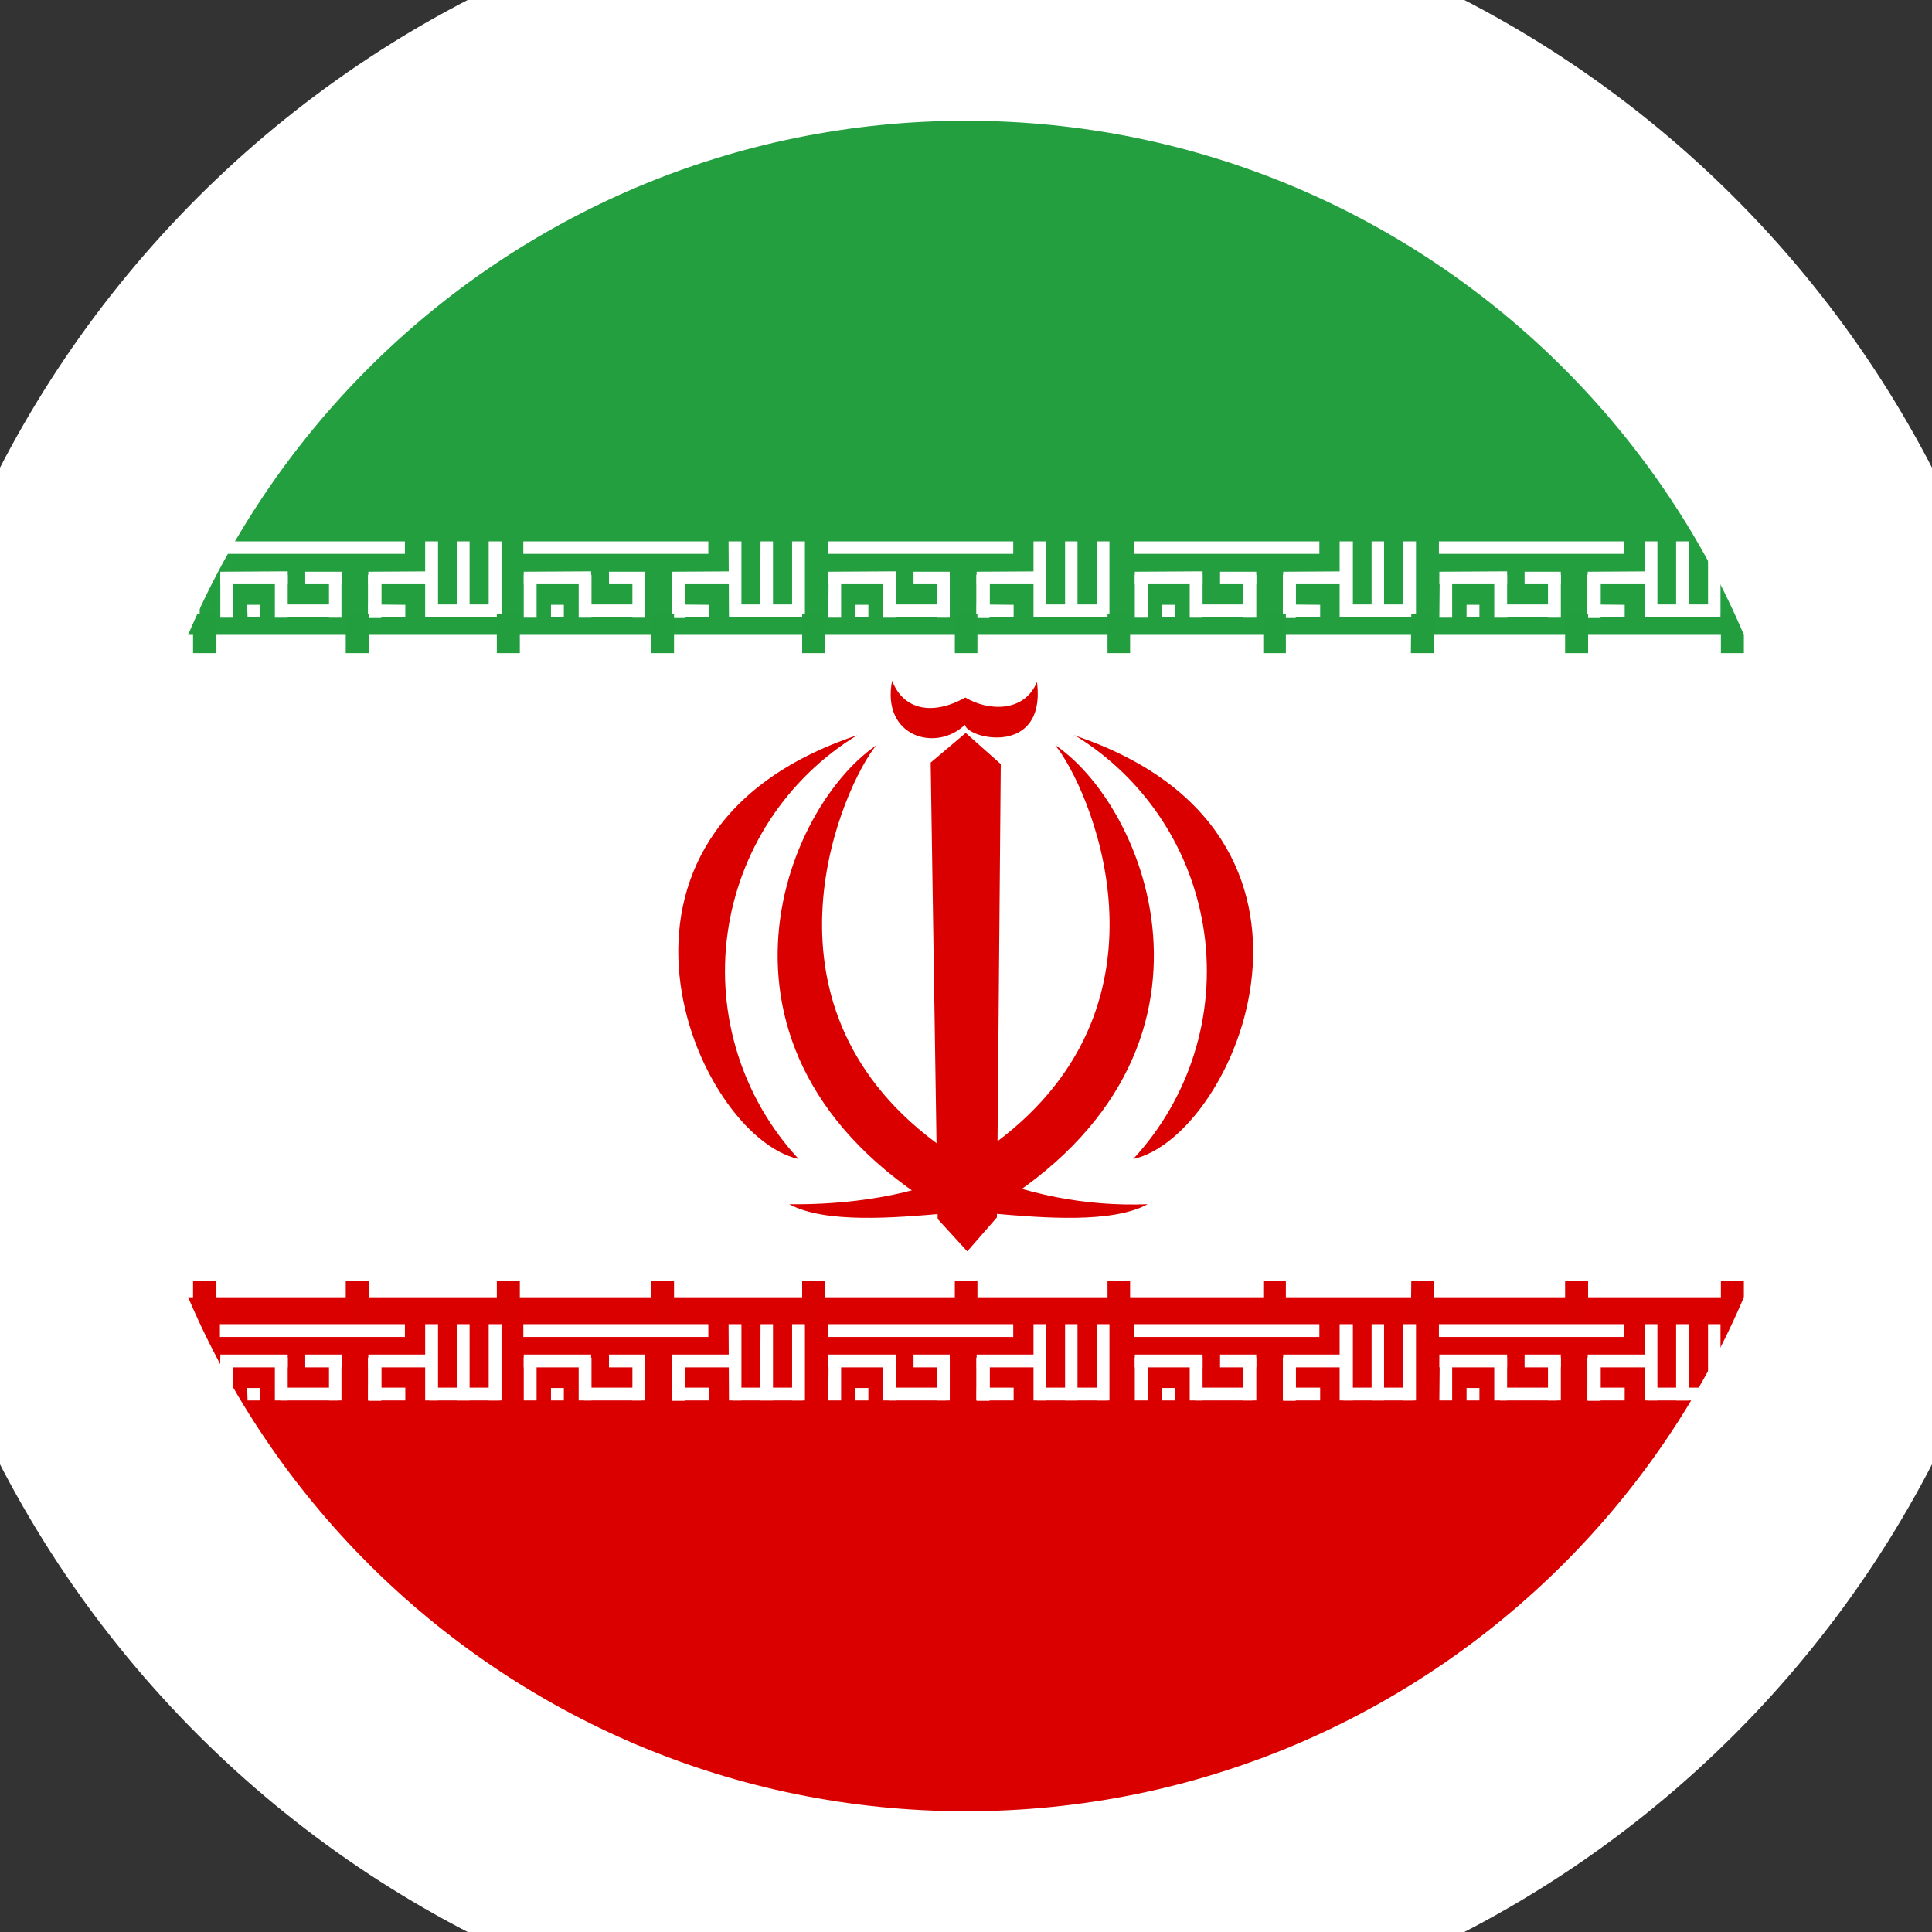 <svg width="64" height="64" viewBox="0 0 64 64" fill="none" xmlns="http://www.w3.org/2000/svg">
<rect x="0" y="0" width="64" height="64" fill="#333333" stroke="none"/>
<g clip-path="url(#clip0)">
<path fill-rule="evenodd" clip-rule="evenodd" d="M-24 0H87.996V63.99H-24V0Z" fill="white"/>
<path fill-rule="evenodd" clip-rule="evenodd" d="M-24 42.974H87.996V64.003H-24V42.974Z" fill="#DA0000"/>
<path fill-rule="evenodd" clip-rule="evenodd" d="M-2.713 43.864H3.428V44.29H-2.713V43.864ZM-1.797 45.98H-1.371V46.393H-1.81L-1.797 45.98ZM3.441 45.967V46.393H2.215V45.967H3.441ZM4.099 43.864H4.525V46.393H4.099V43.864Z" fill="white"/>
<path fill-rule="evenodd" clip-rule="evenodd" d="M6.537 45.967V46.393H4.215V45.967H6.537ZM2.215 44.987H2.641V46.393H2.215V44.987Z" fill="white"/>
<path fill-rule="evenodd" clip-rule="evenodd" d="M6.189 43.864H6.615V46.393H6.202L6.189 43.864ZM5.144 43.864H5.557V46.393H5.157L5.144 43.864ZM-0.455 44.871V45.296H-2.713V44.871H-0.455ZM4.447 44.871V45.296H2.215V44.871H4.447Z" fill="white"/>
<path fill-rule="evenodd" clip-rule="evenodd" d="M2.215 44.974H2.641V46.393H2.215V44.974Z" fill="white"/>
<path fill-rule="evenodd" clip-rule="evenodd" d="M2.215 44.974H2.641V46.393H2.215V44.974Z" fill="white"/>
<path fill-rule="evenodd" clip-rule="evenodd" d="M2.215 44.974H2.641V46.393H2.215V44.974ZM-2.687 44.974H-2.274V46.393H-2.713L-2.687 44.974ZM0.899 44.974H1.325V46.393H0.899V44.974ZM-0.881 44.974H-0.455V46.393H-0.881V44.974Z" fill="white"/>
<path fill-rule="evenodd" clip-rule="evenodd" d="M1.195 45.967V46.393H-0.701V45.967H1.195ZM1.324 44.871V45.296H0.125V44.871H1.324Z" fill="white"/>
<path fill-rule="evenodd" clip-rule="evenodd" d="M7.285 43.864H13.413V44.29H7.285V43.864ZM8.188 45.98H8.614V46.393H8.201L8.188 45.98ZM13.426 45.967V46.393H12.2V45.967H13.426ZM14.084 43.864H14.51V46.393H14.084V43.864Z" fill="white"/>
<path fill-rule="evenodd" clip-rule="evenodd" d="M16.536 45.967V46.393H14.214V45.967H16.536ZM12.201 44.987H12.627V46.393H12.201V44.987Z" fill="white"/>
<path fill-rule="evenodd" clip-rule="evenodd" d="M16.188 43.864H16.613V46.393H16.188V43.864ZM15.13 43.864H15.556V46.393H15.13V43.864ZM9.531 44.871V45.296H7.299V44.871H9.531ZM14.433 44.871V45.296H12.201V44.871H14.433Z" fill="white"/>
<path fill-rule="evenodd" clip-rule="evenodd" d="M12.201 44.974H12.627V46.393H12.201V44.974Z" fill="white"/>
<path fill-rule="evenodd" clip-rule="evenodd" d="M12.201 44.974H12.627V46.393H12.201V44.974Z" fill="white"/>
<path fill-rule="evenodd" clip-rule="evenodd" d="M12.201 44.974H12.627V46.393H12.201V44.974ZM7.299 44.974H7.712V46.393H7.299V44.974ZM10.898 44.974H11.311V46.393H10.898V44.974ZM9.105 44.974H9.531V46.393H9.105V44.974Z" fill="white"/>
<path fill-rule="evenodd" clip-rule="evenodd" d="M11.194 45.967V46.393H9.285V45.967H11.194ZM11.324 44.871V45.296H10.111V44.871H11.324Z" fill="white"/>
<path fill-rule="evenodd" clip-rule="evenodd" d="M17.336 43.864H23.464V44.29H17.336V43.864ZM18.252 45.98H18.678V46.393H18.252V45.98ZM23.49 45.967V46.393H22.264V45.967H23.49ZM24.135 43.864H24.561V46.393H24.148L24.135 43.864Z" fill="white"/>
<path fill-rule="evenodd" clip-rule="evenodd" d="M26.586 45.967V46.393H24.263V45.967H26.586ZM22.264 44.987H22.677V46.393H22.264V44.987Z" fill="white"/>
<path fill-rule="evenodd" clip-rule="evenodd" d="M26.239 43.864H26.664V46.393H26.239V43.864ZM25.194 43.864H25.606V46.393H25.181L25.194 43.864ZM19.581 44.871V45.296H17.35V44.871H19.581ZM24.497 44.871V45.296H22.265V44.871H24.497Z" fill="white"/>
<path fill-rule="evenodd" clip-rule="evenodd" d="M22.264 44.974H22.677V46.393H22.264V44.974Z" fill="white"/>
<path fill-rule="evenodd" clip-rule="evenodd" d="M22.264 44.974H22.677V46.393H22.264V44.974Z" fill="white"/>
<path fill-rule="evenodd" clip-rule="evenodd" d="M22.265 44.974H22.678V46.393H22.265V44.974ZM17.35 44.974H17.775V46.393H17.35V44.974ZM20.949 44.974H21.375V46.393H20.949V44.974ZM19.169 44.974H19.594V46.393H19.169V44.974Z" fill="white"/>
<path fill-rule="evenodd" clip-rule="evenodd" d="M21.244 45.967V46.393H19.348V45.967H21.244ZM21.373 44.871V45.296H20.173V44.871H21.373Z" fill="white"/>
<path fill-rule="evenodd" clip-rule="evenodd" d="M27.424 43.864H33.565V44.29H27.424V43.864ZM28.34 45.98H28.766V46.393H28.34V45.98ZM33.578 45.967V46.393H32.352V45.967H33.578ZM34.236 43.864H34.661V46.393H34.236V43.864Z" fill="white"/>
<path fill-rule="evenodd" clip-rule="evenodd" d="M36.673 45.967V46.393H34.351V45.967H36.673ZM32.352 44.987H32.777V46.393H32.352V44.987Z" fill="white"/>
<path fill-rule="evenodd" clip-rule="evenodd" d="M36.327 43.864H36.752V46.393H36.327V43.864ZM35.282 43.864H35.694V46.393H35.282V43.864ZM29.682 44.871V45.296H27.438V44.871H29.682ZM34.585 44.871V45.296H32.353V44.871H34.585Z" fill="white"/>
<path fill-rule="evenodd" clip-rule="evenodd" d="M32.352 44.974H32.777V46.393H32.352V44.974Z" fill="white"/>
<path fill-rule="evenodd" clip-rule="evenodd" d="M32.352 44.974H32.777V46.393H32.352V44.974Z" fill="white"/>
<path fill-rule="evenodd" clip-rule="evenodd" d="M32.353 44.974H32.779V46.393H32.353V44.974ZM27.45 44.974H27.863V46.393H27.438L27.45 44.974ZM31.037 44.974H31.463V46.393H31.037V44.974ZM29.257 44.974H29.682V46.393H29.257V44.974Z" fill="white"/>
<path fill-rule="evenodd" clip-rule="evenodd" d="M31.346 45.967V46.393H29.449V45.967H31.346ZM31.462 44.871V45.296H30.262V44.871H31.462Z" fill="white"/>
<path fill-rule="evenodd" clip-rule="evenodd" d="M-24 0H87.996V21.029H-24V0Z" fill="#239F40"/>
<path fill-rule="evenodd" clip-rule="evenodd" d="M37.578 43.864H43.706V44.29H37.578V43.864ZM38.494 45.98H38.92V46.393H38.494V45.98ZM43.732 45.967V46.393H42.506V45.967H43.732ZM44.377 43.864H44.816V46.393H44.377V43.864Z" fill="white"/>
<path fill-rule="evenodd" clip-rule="evenodd" d="M46.828 45.967V46.393H44.506V45.967H46.828ZM42.506 44.987H42.919V46.393H42.506V44.987Z" fill="white"/>
<path fill-rule="evenodd" clip-rule="evenodd" d="M46.481 43.864H46.907V46.393H46.481V43.864ZM45.436 43.864H45.849V46.393H45.436V43.864ZM39.837 44.871V45.296H37.592V44.871H39.837ZM44.739 44.871V45.296H42.507V44.871H44.739Z" fill="white"/>
<path fill-rule="evenodd" clip-rule="evenodd" d="M42.506 44.974H42.919V46.393H42.506V44.974Z" fill="white"/>
<path fill-rule="evenodd" clip-rule="evenodd" d="M42.506 44.974H42.919V46.393H42.506V44.974Z" fill="white"/>
<path fill-rule="evenodd" clip-rule="evenodd" d="M42.507 44.974H42.92V46.393H42.507V44.974ZM37.592 44.974H38.017V46.393H37.592V44.974ZM41.191 44.974H41.617V46.393H41.191V44.974ZM39.411 44.974H39.837V46.393H39.411V44.974Z" fill="white"/>
<path fill-rule="evenodd" clip-rule="evenodd" d="M41.486 45.967V46.393H39.59V45.967H41.486ZM41.615 44.871V45.296H40.416V44.871H41.615Z" fill="white"/>
<path fill-rule="evenodd" clip-rule="evenodd" d="M47.666 43.864H53.807V44.29H47.666V43.864ZM48.582 45.98H49.008V46.393H48.582V45.98ZM53.82 45.967V46.393H52.594V45.967H53.82ZM54.478 43.864H54.904V46.393H54.478V43.864Z" fill="white"/>
<path fill-rule="evenodd" clip-rule="evenodd" d="M56.916 45.967V46.393H54.593V45.967H56.916ZM52.594 44.987H53.02V46.393H52.594V44.987Z" fill="white"/>
<path fill-rule="evenodd" clip-rule="evenodd" d="M56.581 43.864H56.994V46.393H56.581V43.864ZM55.524 43.864H55.949V46.393H55.524V43.864ZM49.925 44.871V45.296H47.68V44.871H49.925ZM54.827 44.871V45.296H52.595V44.871H54.827Z" fill="white"/>
<path fill-rule="evenodd" clip-rule="evenodd" d="M52.594 44.974H53.02V46.393H52.594V44.974Z" fill="white"/>
<path fill-rule="evenodd" clip-rule="evenodd" d="M52.594 44.974H53.02V46.393H52.594V44.974Z" fill="white"/>
<path fill-rule="evenodd" clip-rule="evenodd" d="M52.595 44.974H53.021V46.393H52.595V44.974ZM47.693 44.974H48.105V46.393H47.68L47.693 44.974ZM51.279 44.974H51.705V46.393H51.279V44.974ZM49.499 44.974H49.925V46.393H49.499V44.974Z" fill="white"/>
<path fill-rule="evenodd" clip-rule="evenodd" d="M51.575 45.967V46.393H49.691V45.967H51.575ZM51.704 44.871V45.296H50.504V44.871H51.704Z" fill="white"/>
<path fill-rule="evenodd" clip-rule="evenodd" d="M57.768 43.864H63.896V44.29H57.768V43.864ZM58.671 45.98H59.096V46.393H58.671V45.98ZM63.909 45.967V46.393H62.696V45.967H63.909ZM64.567 43.864H64.992V46.393H64.567V43.864Z" fill="white"/>
<path fill-rule="evenodd" clip-rule="evenodd" d="M67.018 45.967V46.393H64.696V45.967H67.018ZM62.684 44.987H63.109V46.393H62.684V44.987Z" fill="white"/>
<path fill-rule="evenodd" clip-rule="evenodd" d="M66.669 43.864H67.095V46.393H66.669V43.864ZM65.612 43.864H66.037V46.393H65.612V43.864ZM60.012 44.871V45.296H57.768V44.871H60.012ZM64.915 44.871V45.296H62.696V44.871H64.915Z" fill="white"/>
<path fill-rule="evenodd" clip-rule="evenodd" d="M62.697 44.974H63.109V46.393H62.684L62.697 44.974Z" fill="white"/>
<path fill-rule="evenodd" clip-rule="evenodd" d="M62.697 44.974H63.109V46.393H62.684L62.697 44.974Z" fill="white"/>
<path fill-rule="evenodd" clip-rule="evenodd" d="M62.696 44.974H63.109V46.393H62.683L62.696 44.974ZM57.768 44.974H58.193V46.393H57.768V44.974ZM61.38 44.974H61.793V46.393H61.367L61.38 44.974ZM59.587 44.974H60.012V46.393H59.587V44.974Z" fill="white"/>
<path fill-rule="evenodd" clip-rule="evenodd" d="M61.663 45.967V46.393H59.779V45.967H61.663ZM61.792 44.871V45.296H60.592V44.871H61.792Z" fill="white"/>
<path fill-rule="evenodd" clip-rule="evenodd" d="M-2.713 17.933H3.428V18.346H-2.713V17.933ZM-1.797 20.035H-1.371V20.448H-1.81L-1.797 20.035ZM3.441 20.035V20.448H2.215V20.023L3.441 20.035ZM4.099 17.933H4.525V20.448H4.099V17.933Z" fill="white"/>
<path fill-rule="evenodd" clip-rule="evenodd" d="M6.537 20.023V20.448H4.215V20.023H6.537ZM2.215 19.042H2.641V20.461H2.215V19.042Z" fill="white"/>
<path fill-rule="evenodd" clip-rule="evenodd" d="M6.189 17.933H6.615V20.448H6.202L6.189 17.933ZM5.144 17.933H5.557V20.448H5.157L5.144 17.933ZM-0.455 18.926V19.352H-2.713V18.939L-0.455 18.926ZM4.447 18.926V19.352H2.215V18.939L4.447 18.926Z" fill="white"/>
<path fill-rule="evenodd" clip-rule="evenodd" d="M2.215 19.042H2.641V20.461H2.215V19.042Z" fill="white"/>
<path fill-rule="evenodd" clip-rule="evenodd" d="M2.215 19.042H2.641V20.461H2.215V19.042Z" fill="white"/>
<path fill-rule="evenodd" clip-rule="evenodd" d="M2.215 19.042H2.641V20.461H2.215V19.042ZM-2.687 19.042H-2.274V20.461H-2.713L-2.687 19.042ZM0.899 19.042H1.325V20.461H0.899V19.042ZM-0.881 19.042H-0.455V20.461H-0.881V19.042Z" fill="white"/>
<path fill-rule="evenodd" clip-rule="evenodd" d="M1.195 20.023V20.448H-0.701V20.023H1.195ZM1.324 18.939V19.352H0.125V18.939H1.324Z" fill="white"/>
<path fill-rule="evenodd" clip-rule="evenodd" d="M7.285 17.933H13.413V18.346H7.285V17.933ZM8.188 20.035H8.614V20.448H8.201L8.188 20.035ZM13.426 20.035V20.448H12.2V20.023L13.426 20.035ZM14.084 17.933H14.51V20.448H14.084V17.933Z" fill="white"/>
<path fill-rule="evenodd" clip-rule="evenodd" d="M16.536 20.023V20.448H14.214V20.023H16.536ZM12.201 19.042H12.627V20.461H12.201V19.042Z" fill="white"/>
<path fill-rule="evenodd" clip-rule="evenodd" d="M16.188 17.933H16.613V20.448H16.188V17.933ZM15.13 17.933H15.556V20.448H15.13V17.933ZM9.531 18.926V19.352H7.299V18.939L9.531 18.926ZM14.433 18.926V19.352H12.201V18.939L14.433 18.926Z" fill="white"/>
<path fill-rule="evenodd" clip-rule="evenodd" d="M12.201 19.042H12.627V20.461H12.201V19.042Z" fill="white"/>
<path fill-rule="evenodd" clip-rule="evenodd" d="M12.201 19.042H12.627V20.461H12.201V19.042Z" fill="white"/>
<path fill-rule="evenodd" clip-rule="evenodd" d="M12.201 19.042H12.627V20.461H12.201V19.042ZM7.299 19.042H7.712V20.461H7.299V19.042ZM10.898 19.042H11.311V20.461H10.898V19.042ZM9.105 19.042H9.531V20.461H9.105V19.042Z" fill="white"/>
<path fill-rule="evenodd" clip-rule="evenodd" d="M11.194 20.023V20.448H9.285V20.023H11.194ZM11.324 18.939V19.352H10.111V18.939H11.324Z" fill="white"/>
<path fill-rule="evenodd" clip-rule="evenodd" d="M17.336 17.933H23.464V18.346H17.336V17.933ZM18.252 20.035H18.678V20.448H18.252V20.035ZM23.49 20.035V20.448H22.264V20.023L23.49 20.035ZM24.135 17.933H24.561V20.448H24.148L24.135 17.933Z" fill="white"/>
<path fill-rule="evenodd" clip-rule="evenodd" d="M26.586 20.023V20.448H24.263V20.023H26.586ZM22.264 19.042H22.677V20.461H22.264V19.042Z" fill="white"/>
<path fill-rule="evenodd" clip-rule="evenodd" d="M26.239 17.933H26.664V20.448H26.239V17.933ZM25.194 17.933H25.606V20.448H25.181L25.194 17.933ZM19.581 18.926V19.352H17.35V18.939L19.581 18.926ZM24.497 18.926V19.352H22.265V18.939L24.497 18.926Z" fill="white"/>
<path fill-rule="evenodd" clip-rule="evenodd" d="M22.264 19.042H22.677V20.461H22.264V19.042Z" fill="white"/>
<path fill-rule="evenodd" clip-rule="evenodd" d="M22.264 19.042H22.677V20.461H22.264V19.042Z" fill="white"/>
<path fill-rule="evenodd" clip-rule="evenodd" d="M22.265 19.042H22.678V20.461H22.265V19.042ZM17.35 19.042H17.775V20.461H17.35V19.042ZM20.949 19.042H21.375V20.461H20.949V19.042ZM19.169 19.042H19.594V20.461H19.169V19.042Z" fill="white"/>
<path fill-rule="evenodd" clip-rule="evenodd" d="M21.244 20.023V20.448H19.348V20.023H21.244ZM21.373 18.939V19.352H20.173V18.939H21.373Z" fill="white"/>
<path fill-rule="evenodd" clip-rule="evenodd" d="M27.424 17.933H33.565V18.346H27.424V17.933ZM28.34 20.035H28.766V20.448H28.34V20.035ZM33.578 20.035V20.448H32.352V20.023L33.578 20.035ZM34.236 17.933H34.661V20.448H34.236V17.933Z" fill="white"/>
<path fill-rule="evenodd" clip-rule="evenodd" d="M36.673 20.023V20.448H34.351V20.023H36.673ZM32.352 19.042H32.777V20.461H32.352V19.042Z" fill="white"/>
<path fill-rule="evenodd" clip-rule="evenodd" d="M36.327 17.933H36.752V20.448H36.327V17.933ZM35.282 17.933H35.694V20.448H35.282V17.933ZM29.682 18.926V19.352H27.438V18.939L29.682 18.926ZM34.585 18.926V19.352H32.353V18.939L34.585 18.926Z" fill="white"/>
<path fill-rule="evenodd" clip-rule="evenodd" d="M32.352 19.042H32.777V20.461H32.352V19.042Z" fill="white"/>
<path fill-rule="evenodd" clip-rule="evenodd" d="M32.352 19.042H32.777V20.461H32.352V19.042Z" fill="white"/>
<path fill-rule="evenodd" clip-rule="evenodd" d="M32.353 19.042H32.779V20.461H32.353V19.042ZM27.45 19.042H27.863V20.461H27.438L27.45 19.042ZM31.037 19.042H31.463V20.461H31.037V19.042ZM29.257 19.042H29.682V20.461H29.257V19.042Z" fill="white"/>
<path fill-rule="evenodd" clip-rule="evenodd" d="M31.346 20.023V20.448H29.449V20.023H31.346ZM31.462 18.939V19.352H30.262V18.939H31.462Z" fill="white"/>
<path fill-rule="evenodd" clip-rule="evenodd" d="M37.578 17.933H43.706V18.346H37.578V17.933ZM38.494 20.035H38.92V20.448H38.494V20.035ZM43.732 20.035V20.448H42.506V20.023L43.732 20.035ZM44.377 17.933H44.816V20.448H44.377V17.933Z" fill="white"/>
<path fill-rule="evenodd" clip-rule="evenodd" d="M46.828 20.023V20.448H44.506V20.023H46.828ZM42.506 19.042H42.919V20.461H42.506V19.042Z" fill="white"/>
<path fill-rule="evenodd" clip-rule="evenodd" d="M46.481 17.933H46.907V20.448H46.481V17.933ZM45.436 17.933H45.849V20.448H45.436V17.933ZM39.837 18.926V19.352H37.592V18.939L39.837 18.926ZM44.739 18.926V19.352H42.507V18.939L44.739 18.926Z" fill="white"/>
<path fill-rule="evenodd" clip-rule="evenodd" d="M42.506 19.042H42.919V20.461H42.506V19.042Z" fill="white"/>
<path fill-rule="evenodd" clip-rule="evenodd" d="M42.506 19.042H42.919V20.461H42.506V19.042Z" fill="white"/>
<path fill-rule="evenodd" clip-rule="evenodd" d="M42.507 19.042H42.92V20.461H42.507V19.042ZM37.592 19.042H38.017V20.461H37.592V19.042ZM41.191 19.042H41.617V20.461H41.191V19.042ZM39.411 19.042H39.837V20.461H39.411V19.042Z" fill="white"/>
<path fill-rule="evenodd" clip-rule="evenodd" d="M41.486 20.023V20.448H39.59V20.023H41.486ZM41.615 18.939V19.352H40.416V18.939H41.615Z" fill="white"/>
<path fill-rule="evenodd" clip-rule="evenodd" d="M47.666 17.933H53.807V18.346H47.666V17.933ZM48.582 20.035H49.008V20.448H48.582V20.035ZM53.82 20.035V20.448H52.594V20.023L53.82 20.035ZM54.478 17.933H54.904V20.448H54.478V17.933Z" fill="white"/>
<path fill-rule="evenodd" clip-rule="evenodd" d="M56.916 20.023V20.448H54.593V20.023H56.916ZM52.594 19.042H53.02V20.461H52.594V19.042Z" fill="white"/>
<path fill-rule="evenodd" clip-rule="evenodd" d="M56.581 17.933H56.994V20.448H56.581V17.933ZM55.524 17.933H55.949V20.448H55.524V17.933ZM49.925 18.926V19.352H47.68V18.939L49.925 18.926ZM54.827 18.926V19.352H52.595V18.939L54.827 18.926Z" fill="white"/>
<path fill-rule="evenodd" clip-rule="evenodd" d="M52.594 19.042H53.02V20.461H52.594V19.042Z" fill="white"/>
<path fill-rule="evenodd" clip-rule="evenodd" d="M52.594 19.042H53.02V20.461H52.594V19.042Z" fill="white"/>
<path fill-rule="evenodd" clip-rule="evenodd" d="M52.595 19.042H53.021V20.461H52.595V19.042ZM47.693 19.042H48.105V20.461H47.68L47.693 19.042ZM51.279 19.042H51.705V20.461H51.279V19.042ZM49.499 19.042H49.925V20.461H49.499V19.042Z" fill="white"/>
<path fill-rule="evenodd" clip-rule="evenodd" d="M51.575 20.023V20.448H49.691V20.023H51.575ZM51.704 18.939V19.352H50.504V18.939H51.704Z" fill="white"/>
<path fill-rule="evenodd" clip-rule="evenodd" d="M57.768 17.933H63.896V18.346H57.768V17.933ZM58.671 20.035H59.096V20.448H58.671V20.035ZM63.909 20.035V20.448H62.696V20.023L63.909 20.035ZM64.567 17.933H64.992V20.448H64.567V17.933Z" fill="white"/>
<path fill-rule="evenodd" clip-rule="evenodd" d="M67.018 20.023V20.448H64.696V20.023H67.018ZM62.684 19.042H63.109V20.461H62.684V19.042Z" fill="white"/>
<path fill-rule="evenodd" clip-rule="evenodd" d="M66.669 17.933H67.095V20.448H66.669V17.933ZM65.612 17.933H66.037V20.448H65.612V17.933ZM60.012 18.926V19.352H57.768V18.939L60.012 18.926ZM64.915 18.926V19.352H62.696V18.939L64.915 18.926Z" fill="white"/>
<path fill-rule="evenodd" clip-rule="evenodd" d="M62.697 19.042H63.109V20.461H62.684L62.697 19.042Z" fill="white"/>
<path fill-rule="evenodd" clip-rule="evenodd" d="M62.697 19.042H63.109V20.461H62.684L62.697 19.042Z" fill="white"/>
<path fill-rule="evenodd" clip-rule="evenodd" d="M62.696 19.042H63.109V20.461H62.683L62.696 19.042ZM57.768 19.042H58.193V20.461H57.768V19.042ZM61.38 19.042H61.793V20.461H61.367L61.38 19.042ZM59.587 19.042H60.012V20.461H59.587V19.042Z" fill="white"/>
<path fill-rule="evenodd" clip-rule="evenodd" d="M61.663 20.023V20.448H59.779V20.023H61.663ZM61.792 18.939V19.352H60.592V18.939H61.792Z" fill="white"/>
<path fill-rule="evenodd" clip-rule="evenodd" d="M-8.609 42.445H-7.848V43.735H-8.609V42.445ZM11.453 42.445H12.214V43.735H11.453V42.445ZM-24 42.445H-23.252V43.735H-24V42.445ZM-13.821 42.445H-13.06V43.735H-13.821V42.445ZM-3.706 42.445H-2.958V43.735H-3.706V42.445ZM1.299 42.445H2.048V43.735H1.299V42.445ZM6.395 42.445H7.169V43.735H6.395V42.445ZM16.458 42.445H17.22V43.735H16.458V42.445ZM41.848 42.445H42.596V43.735H41.848V42.445ZM21.567 42.445H22.328V43.735H21.567V42.445ZM26.573 42.445H27.334V43.735H26.573V42.445ZM31.63 42.445H32.379V43.735H31.63V42.445ZM36.688 42.445H37.436V43.735H36.688V42.445ZM77.068 42.445H77.843V43.735H77.068V42.445ZM46.751 42.445H47.499V43.735H46.737L46.751 42.445ZM51.846 42.445H52.608V43.735H51.846V42.445ZM57.007 42.445H57.768V43.735H57.007V42.445ZM61.858 42.445H62.619V43.735H61.858V42.445ZM67.018 42.445H67.779V43.735H67.005L67.018 42.445ZM72.076 42.445H72.824V43.735H72.076V42.445ZM87.041 42.445H87.789V43.735H87.028L87.041 42.445ZM82.19 42.445H82.939V43.735H82.19V42.445ZM-18.93 42.445H-18.169V43.735H-18.93V42.445Z" fill="#D90000"/>
<path fill-rule="evenodd" clip-rule="evenodd" d="M-8.609 20.332H-7.848V21.636H-8.609V20.332ZM11.453 20.332H12.214V21.636H11.453V20.332ZM-24 20.332H-23.252V21.636H-24V20.332ZM-13.821 20.332H-13.06V21.636H-13.821V20.332ZM-3.706 20.332H-2.958V21.636H-3.706V20.332ZM1.299 20.332H2.048V21.636H1.299V20.332ZM6.395 20.332H7.169V21.636H6.395V20.332ZM16.458 20.332H17.22V21.636H16.458V20.332ZM41.848 20.332H42.596V21.636H41.848V20.332ZM21.567 20.332H22.328V21.636H21.567V20.332ZM26.573 20.332H27.334V21.636H26.573V20.332ZM31.63 20.332H32.379V21.636H31.63V20.332ZM36.688 20.332H37.436V21.636H36.688V20.332ZM77.068 20.332H77.843V21.636H77.068V20.332ZM46.751 20.332H47.499V21.636H46.737L46.751 20.332ZM51.846 20.332H52.608V21.636H51.846V20.332ZM57.007 20.332H57.768V21.636H57.007V20.332ZM61.858 20.332H62.619V21.636H61.858V20.332ZM67.018 20.332H67.779V21.636H67.005L67.018 20.332ZM72.076 20.332H72.824V21.636H72.076V20.332ZM87.041 20.332H87.789V21.636H87.028L87.041 20.332ZM82.19 20.332H82.939V21.636H82.19V20.332ZM-18.93 20.332H-18.169V21.636H-18.93V20.332Z" fill="#239E3F"/>
<path fill-rule="evenodd" clip-rule="evenodd" d="M34.959 24.693C36.03 25.983 39.281 33.143 32.998 37.839C30.044 40.058 31.876 40.161 31.966 40.548C36.714 38.02 38.262 34.614 38.223 31.543C38.184 28.486 36.572 25.79 34.972 24.693H34.959Z" fill="#DA0000"/>
<path fill-rule="evenodd" clip-rule="evenodd" d="M35.603 24.357C36.759 25.065 37.744 26.021 38.486 27.155C39.227 28.29 39.708 29.575 39.893 30.918C40.078 32.26 39.963 33.628 39.556 34.92C39.149 36.213 38.46 37.4 37.539 38.394C40.944 37.646 45.279 27.596 35.578 24.357H35.603ZM28.392 24.357C27.236 25.065 26.251 26.021 25.509 27.155C24.768 28.29 24.287 29.575 24.102 30.918C23.916 32.26 24.032 33.628 24.439 34.92C24.846 36.213 25.535 37.4 26.456 38.394C23.038 37.646 18.703 27.596 28.392 24.357Z" fill="#DA0000"/>
<path fill-rule="evenodd" clip-rule="evenodd" d="M29.024 24.693C27.967 25.983 24.703 33.143 30.985 37.839C33.94 40.058 32.108 40.161 32.018 40.548C27.283 38.02 25.722 34.614 25.761 31.543C25.799 28.486 27.425 25.79 29.024 24.693Z" fill="#DA0000"/>
<path fill-rule="evenodd" clip-rule="evenodd" d="M38.016 39.891C35.974 39.969 33.942 39.572 32.081 38.729C32.365 39.284 32.597 39.633 32.894 40.2C34.545 40.342 36.829 40.536 38.016 39.891ZM26.146 39.891C28.004 39.916 30.352 39.633 32.081 38.729C31.797 39.284 31.565 39.633 31.268 40.2C29.617 40.342 27.333 40.536 26.146 39.891ZM29.552 22.551C29.939 23.545 30.92 23.7 31.978 23.106C32.752 23.57 33.939 23.596 34.352 22.59C34.661 25.067 32.055 24.486 31.965 24.009C30.997 24.938 29.191 24.396 29.552 22.551Z" fill="#DA0000"/>
<path fill-rule="evenodd" clip-rule="evenodd" d="M32.043 41.452L33.023 40.329L33.152 25.312L31.991 24.28L30.83 25.261L31.062 40.381L32.043 41.452Z" fill="#DA0000"/>
</g>
<path d="M32 60C16.536 60 4 47.464 4 32H-4C-4 51.882 12.118 68 32 68V60ZM60 32C60 47.464 47.464 60 32 60V68C51.882 68 68 51.882 68 32H60ZM32 4C47.464 4 60 16.536 60 32H68C68 12.118 51.882 -4 32 -4V4ZM32 -4C12.118 -4 -4 12.118 -4 32H4C4 16.536 16.536 4 32 4V-4Z" fill="white"/>
<defs>
<clipPath id="clip0">
<path d="M0 32C0 14.327 14.327 0 32 0V0C49.673 0 64 14.327 64 32V32C64 49.673 49.673 64 32 64V64C14.327 64 0 49.673 0 32V32Z" fill="white"/>
</clipPath>
</defs>
</svg>
